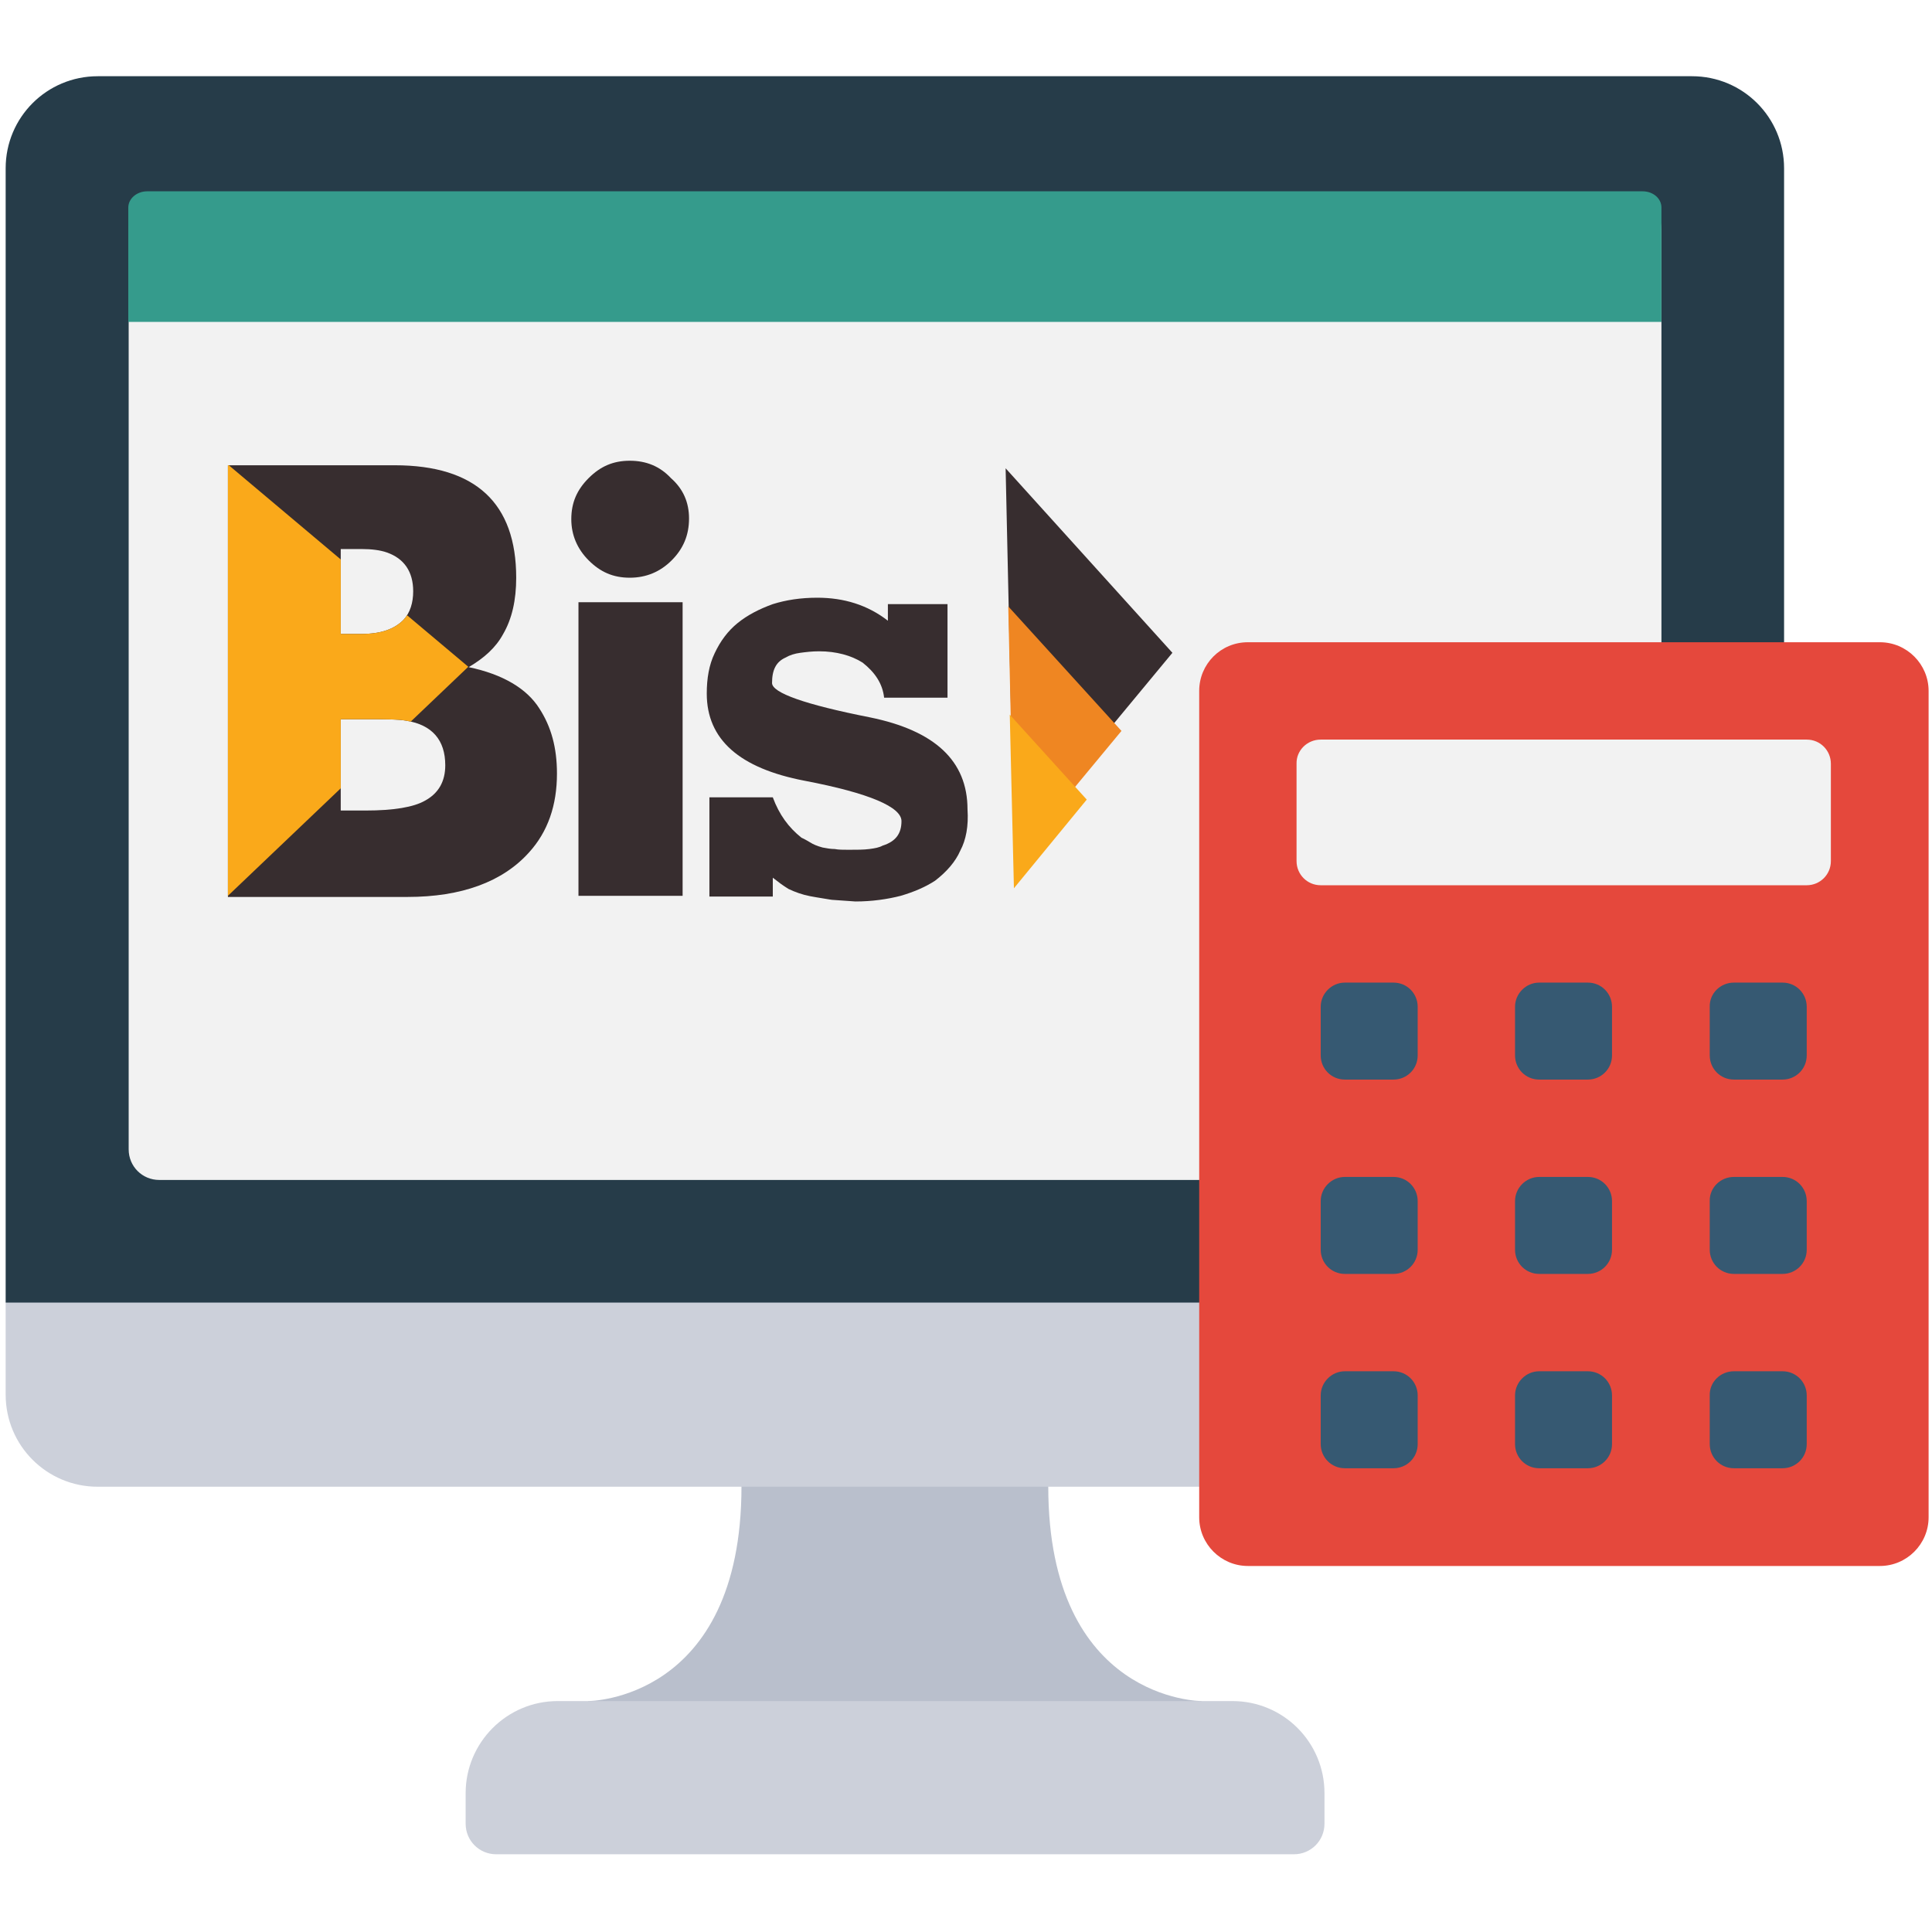 <?xml version="1.0" encoding="utf-8"?>
<!-- Generator: Adobe Illustrator 24.0.0, SVG Export Plug-In . SVG Version: 6.00 Build 0)  -->
<svg version="1.1" id="Icons" xmlns="http://www.w3.org/2000/svg" xmlns:xlink="http://www.w3.org/1999/xlink" x="0px" y="0px"
	 viewBox="0 0 512 512" style="enable-background:new 0 0 512 512;" xml:space="preserve">
<style type="text/css">
	.st0{fill:#B9BFCC;}
	.st1{fill:#CCD0DA;}
	.st2{fill:#263C49;}
	.st3{fill:#F2F2F2;}
	.st4{fill:#359B8C;}
	.st5{fill:#372D2F;}
	.st6{clip-path:url(#SVGID_2_);fill:#FAA91A;}
	.st7{fill:#EF8622;}
	.st8{fill:#FAA91A;}
	.st9{display:none;}
	.st10{display:inline;fill:#43616D;}
	.st11{fill:#E5483C;}
	.st12{fill:#365972;}
</style>
<g>
	<path class="st0" d="M318.4,450.8c0,0-40.6,0-40.6-56.9v-8.1h-81.3v8.1c0,56.9-40.6,56.9-40.6,56.9v8.1h162.5V450.8z"/>
	<path class="st1" d="M472.8,345.2v24.4c0,13.5-10.9,24.4-24.4,24.4H25.9c-13.5,0-24.4-10.9-24.4-24.4v-24.4l8.1-8.1h455
		L472.8,345.2z"/>
	<path class="st2" d="M472.8,44.6v300.6H1.5V44.6c0-13.5,10.9-24.4,24.4-24.4h422.5C461.9,20.2,472.8,31.1,472.8,44.6z"/>
	<path class="st3" d="M440.3,60.8v243.8c0,4.5-3.6,8.1-8.1,8.1h-390c-4.5,0-8.1-3.6-8.1-8.1V60.8c0-4.5,3.6-8.1,8.1-8.1h390
		C436.7,52.7,440.3,56.3,440.3,60.8z"/>
	<path class="st4" d="M39,50.7h396.3c2.8,0,5,1.9,5,4.3v30.3H34V55C34,52.6,36.3,50.7,39,50.7z"/>
	<path class="st1" d="M147.8,450.8h178.8c13.5,0,24.4,10.9,24.4,24.4v8.1c0,4.5-3.6,8.1-8.1,8.1H131.5c-4.5,0-8.1-3.6-8.1-8.1v-8.1
		C123.4,461.8,134.3,450.8,147.8,450.8z"/>
	<g>
		<path class="st5" d="M147.6,205c0,8.4-2.4,15.4-7.4,20.9c-7,7.8-17.9,11.8-32.2,11.8H60.4V123.3h44.2c21.5,0,32.2,10.1,32.2,29.8
			c0,5.9-1.1,10.9-3.5,15c-1.9,3.5-5,6.3-9.1,8.7c9.1,1.9,15.4,5.7,18.7,10.9C146.1,192.6,147.6,198.2,147.6,205z M109.5,156.7
			c0-5.2-2.4-8.7-7-10.3c-1.7-0.6-4-0.9-6.7-0.9h-5.5V168h5.5c5.2,0,8.7-1.3,11.1-3.7C108.7,162.4,109.5,159.7,109.5,156.7z
			 M118,202.8c0-6.7-3.5-10.7-10.3-11.8c-2.1-0.4-5.9-0.4-11.1-0.4h-6.3v24.2h6.5c7.6,0,12.8-0.9,15.8-2.6
			C116.3,210.2,118,207,118,202.8z"/>
		<path class="st5" d="M182.6,137.4c0,4.4-1.5,8-4.6,11.1c-3,3-6.7,4.6-11.1,4.6c-4.4,0-7.8-1.5-10.9-4.6c-3-3-4.6-6.7-4.6-10.9
			c0-4.4,1.5-7.8,4.6-10.9s6.5-4.6,10.9-4.6s8,1.5,10.9,4.6C181.1,129.6,182.6,133.2,182.6,137.4z M180.9,237.4h-27.6v-77.8h27.6
			V237.4z"/>
		<g>
			<g>
				<g>
					<g>
						<g>
							<defs>
								<path id="SVGID_1_" d="M147.6,205c0,8.4-2.4,15.4-7.4,20.9c-7,7.8-17.9,11.8-32.2,11.8H60.4V123.3h44.2
									c21.5,0,32.2,10.1,32.2,29.8c0,5.9-1.1,10.9-3.5,15c-1.9,3.5-5,6.3-9.1,8.7c9.1,1.9,15.4,5.7,18.7,10.9
									C146.1,192.6,147.6,198.2,147.6,205z M109.5,156.7c0-5.2-2.4-8.7-7-10.3c-1.7-0.6-4-0.9-6.7-0.9h-5.5V168h5.5
									c5.2,0,8.7-1.3,11.1-3.7C108.7,162.4,109.5,159.7,109.5,156.7z M118,202.8c0-6.7-3.5-10.7-10.3-11.8
									c-2.1-0.4-5.9-0.4-11.1-0.4h-6.3v24.2h6.5c7.6,0,12.8-0.9,15.8-2.6C116.3,210.2,118,207,118,202.8z"/>
							</defs>
							<clipPath id="SVGID_2_">
								<use xlink:href="#SVGID_1_"  style="overflow:visible;"/>
							</clipPath>
							<polygon class="st6" points="60.4,237.4 124.1,176.7 60.4,123.1 							"/>
						</g>
					</g>
				</g>
			</g>
		</g>
		<g>
			<path class="st5" d="M254.5,225.4c-1.3,3-3.7,5.7-6.7,8c-2.6,1.7-5.7,3-9.1,4c-3.5,0.9-7.6,1.5-12,1.5l-5.7-0.4
				c-0.6,0-1.5-0.2-2.8-0.4s-2.4-0.4-3.5-0.6c-2.1-0.4-4-1.1-5.7-1.9c-1.5-0.9-2.8-1.9-4.2-3v5H188v-26.3h16.8
				c1.7,4.6,4.2,8,7.6,10.7c0.9,0.4,1.7,0.9,2.4,1.3c0.6,0.4,1.7,0.9,3.2,1.3c1.1,0.2,2.1,0.4,3.2,0.4c1.1,0.2,2.1,0.2,3.7,0.2
				c2.1,0,4,0,5.5-0.2s2.6-0.4,3.5-0.9c3.5-1.1,5-3.2,5-6.5c0-3.7-8.4-7.4-25.7-10.7c-17.2-3.3-25.9-10.9-25.9-23.1
				c0-4,0.6-7.6,2.1-10.7c1.5-3.2,3.5-5.9,6.1-8s5.7-3.7,9.3-5c3.5-1.1,7.4-1.7,11.8-1.7c7,0,13.3,1.9,18.7,6.1v-4.4h15.8v24.8
				h-16.8c-0.4-3.7-2.4-6.7-5.7-9.3c-3-1.9-7-3-11.5-3c-1.9,0-3.5,0.2-5,0.4s-2.8,0.6-4,1.3c-2.4,1.1-3.5,3.2-3.5,6.7
				c0,2.6,8.7,5.7,25.9,9.1c17.2,3.5,25.9,11.5,25.9,24.4C256.7,218.9,256,222.6,254.5,225.4z"/>
		</g>
		<g>
			<polygon class="st5" points="268.7,223.7 310.7,173 266.5,124.1 			"/>
			<polygon class="st7" points="268.7,228.1 297.2,193.7 267.2,160.7 			"/>
			<polygon class="st8" points="268.7,235.4 288,211.9 267.6,189.4 			"/>
		</g>
	</g>
</g>
<g class="st9">
	<path class="st10" d="M76.8,281.6c-4.7,0-8.5-3.8-8.5-8.5c0-2.3,0.9-4.4,2.5-6L267,70.8c3.4-3.3,8.8-3.2,12.1,0.2
		c3.2,3.3,3.2,8.5,0,11.9L82.8,279.1C81.2,280.7,79.1,281.6,76.8,281.6z"/>
	<path class="st10" d="M76.8,196.3c-4.7,0-8.5-3.8-8.5-8.5c0-2.3,0.9-4.4,2.5-6l110.9-111c3.4-3.3,8.8-3.2,12.1,0.2
		c3.2,3.3,3.2,8.5,0,11.9l-111,110.9C81.2,195.4,79.1,196.3,76.8,196.3L76.8,196.3z"/>
	<path class="st10" d="M76.8,110.9c-4.7,0-8.5-3.8-8.5-8.5c0-2.3,0.9-4.4,2.5-6l25.6-25.6c3.4-3.3,8.8-3.2,12.1,0.2
		c3.2,3.3,3.2,8.5,0,11.9l-25.6,25.6C81.2,110,79.1,110.9,76.8,110.9z"/>
</g>
<g>
	<path id="Rectangle" class="st11" d="M330.7,170.2h167.5c7.1,0,12.9,5.8,12.9,12.9v219c0,7.1-5.8,12.9-12.9,12.9H330.7
		c-7.1,0-12.9-5.8-12.9-12.9v-219C317.8,176,323.5,170.2,330.7,170.2z"/>
	<path id="Rectangle_1_" class="st3" d="M350,196h128.8c3.6,0,6.4,2.9,6.4,6.4v25.8c0,3.6-2.9,6.4-6.4,6.4H350
		c-3.6,0-6.4-2.9-6.4-6.4v-25.8C343.5,198.9,346.4,196,350,196z"/>
	<path id="Rectangle_2_" class="st12" d="M356.4,260.4h12.9c3.6,0,6.4,2.9,6.4,6.4v12.9c0,3.6-2.9,6.4-6.4,6.4h-12.9
		c-3.6,0-6.4-2.9-6.4-6.4v-12.9C350,263.3,352.9,260.4,356.4,260.4z"/>
	<path id="Rectangle_3_" class="st12" d="M407.9,260.4h12.9c3.6,0,6.4,2.9,6.4,6.4v12.9c0,3.6-2.9,6.4-6.4,6.4h-12.9
		c-3.6,0-6.4-2.9-6.4-6.4v-12.9C401.5,263.3,404.4,260.4,407.9,260.4z"/>
	<path id="Rectangle_4_" class="st12" d="M459.5,260.4h12.9c3.6,0,6.4,2.9,6.4,6.4v12.9c0,3.6-2.9,6.4-6.4,6.4h-12.9
		c-3.6,0-6.4-2.9-6.4-6.4v-12.9C453,263.3,455.9,260.4,459.5,260.4z"/>
	<path id="Rectangle_5_" class="st12" d="M356.4,311.9h12.9c3.6,0,6.4,2.9,6.4,6.4v12.9c0,3.6-2.9,6.4-6.4,6.4h-12.9
		c-3.6,0-6.4-2.9-6.4-6.4v-12.9C350,314.8,352.9,311.9,356.4,311.9z"/>
	<path id="Rectangle_6_" class="st12" d="M407.9,311.9h12.9c3.6,0,6.4,2.9,6.4,6.4v12.9c0,3.6-2.9,6.4-6.4,6.4h-12.9
		c-3.6,0-6.4-2.9-6.4-6.4v-12.9C401.5,314.8,404.4,311.9,407.9,311.9z"/>
	<path id="Rectangle_7_" class="st12" d="M459.5,311.9h12.9c3.6,0,6.4,2.9,6.4,6.4v12.9c0,3.6-2.9,6.4-6.4,6.4h-12.9
		c-3.6,0-6.4-2.9-6.4-6.4v-12.9C453,314.8,455.9,311.9,459.5,311.9z"/>
	<path id="Rectangle_8_" class="st12" d="M356.4,363.4h12.9c3.6,0,6.4,2.9,6.4,6.4v12.9c0,3.6-2.9,6.4-6.4,6.4h-12.9
		c-3.6,0-6.4-2.9-6.4-6.4v-12.9C350,366.3,352.9,363.4,356.4,363.4z"/>
	<path id="Rectangle_9_" class="st12" d="M407.9,363.4h12.9c3.6,0,6.4,2.9,6.4,6.4v12.9c0,3.6-2.9,6.4-6.4,6.4h-12.9
		c-3.6,0-6.4-2.9-6.4-6.4v-12.9C401.5,366.3,404.4,363.4,407.9,363.4z"/>
	<path id="Rectangle_10_" class="st12" d="M459.5,363.4h12.9c3.6,0,6.4,2.9,6.4,6.4v12.9c0,3.6-2.9,6.4-6.4,6.4h-12.9
		c-3.6,0-6.4-2.9-6.4-6.4v-12.9C453,366.3,455.9,363.4,459.5,363.4z"/>
</g>
</svg>
